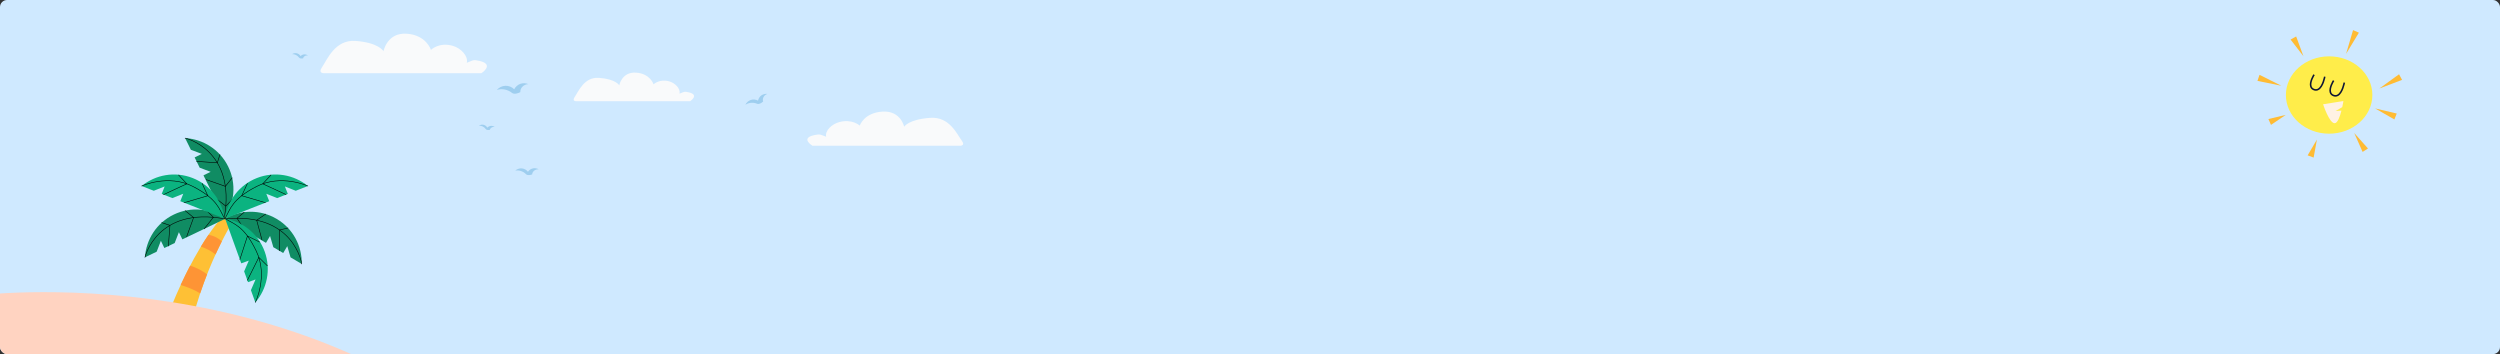<svg width="1412" height="200" viewBox="0 0 1412 200" fill="none" xmlns="http://www.w3.org/2000/svg">
<rect x="0" y="0" width="1412" height="200" fill="#333333" stroke="none"/>
<g clip-path="url(#clip0_190_10353)">
<rect width="1412" height="200" rx="4" fill="#CFE9FF"/>
<path d="M458.889 82.327H542.307C542.307 82.327 545.28 82.327 543.346 79.666C540.415 75.618 536.271 65.87 525.555 66.554C513.296 67.347 510.677 71.498 510.677 71.612C510.677 71.612 508.809 62.368 498.376 63.034C487.942 63.701 485.594 70.945 485.594 70.945C485.594 70.945 481.311 66.963 473.947 68.975C469.851 70.098 465.844 73.774 466.607 77.24C463.184 76.008 463.364 75.546 459.718 76.363C451.867 78.117 458.889 82.327 458.889 82.327Z" fill="#F9FAFB"/>
<path d="M389.769 57.156H325.308C325.308 57.156 323.009 57.156 324.507 54.935C326.775 51.552 329.972 43.395 338.253 43.974C347.726 44.635 349.751 48.106 349.751 48.199C349.751 48.199 351.197 40.466 359.256 41.029C367.314 41.587 369.132 47.646 369.132 47.646C369.132 47.646 372.443 44.32 378.136 45.999C381.302 46.934 384.396 50.012 383.808 52.91C386.452 51.877 386.313 51.495 389.128 52.177C395.192 53.644 389.769 57.161 389.769 57.161V57.156Z" fill="#F9FAFB"/>
<path d="M271.915 41.334H182.808C182.808 41.334 179.63 41.334 181.701 38.263C184.836 33.586 189.256 22.311 200.702 23.111C213.798 24.025 216.597 28.823 216.597 28.952C216.597 28.952 218.596 18.262 229.736 19.041C240.875 19.812 243.389 28.188 243.389 28.188C243.389 28.188 247.966 23.589 255.835 25.91C260.212 27.202 264.489 31.458 263.675 35.464C267.331 34.036 267.138 33.507 271.03 34.45C279.413 36.478 271.915 41.341 271.915 41.341V41.334Z" fill="#F9FAFB"/>
<path d="M131.849 124.526C131.849 124.526 109.718 158.726 103.933 205.277L85.922 203.579C85.922 203.579 101.586 149.104 126.314 121.604C132.049 120.547 131.857 124.526 131.857 124.526H131.849Z" fill="#FEC035"/>
<path d="M126.786 123.153C132.479 114.83 133.652 103.76 128.875 94.072C124.106 84.384 114.617 78.558 104.555 78L107.801 84.592L113.985 86.914L109.931 88.912L112.786 94.721L118.97 97.043L114.917 99.041L126.794 123.153H126.786Z" fill="#108C63"/>
<path d="M104.555 78C104.555 78 133.486 84.475 126.694 122.97" stroke="black" stroke-width="0.308" stroke-miterlimit="10" stroke-linecap="round"/>
<path d="M131.262 112.583L127.533 116.42L120.941 111.293" stroke="black" stroke-width="0.308" stroke-miterlimit="10" stroke-linecap="round"/>
<path d="M131.134 100.439L127.281 105.259L116.469 101.455" stroke="black" stroke-width="0.308" stroke-miterlimit="10" stroke-linecap="round"/>
<path d="M124.224 87.281L122.742 91.951L111.023 91.143" stroke="black" stroke-width="0.308" stroke-miterlimit="10" stroke-linecap="round"/>
<path d="M127.241 123.552C118.976 117.776 107.923 116.494 98.185 121.172C88.447 125.849 82.529 135.271 81.863 145.334L88.489 142.154L90.869 135.995L92.825 140.073L98.659 137.277L101.04 131.118L102.996 135.196L127.233 123.569L127.241 123.552Z" fill="#108C63"/>
<path d="M81.856 145.334C81.856 145.334 88.622 116.469 127.05 123.644" stroke="black" stroke-width="0.308" stroke-miterlimit="10" stroke-linecap="round"/>
<path d="M116.711 118.967L120.506 122.729L115.312 129.271" stroke="black" stroke-width="0.308" stroke-miterlimit="10" stroke-linecap="round"/>
<path d="M104.57 118.975L109.348 122.878L105.428 133.648" stroke="black" stroke-width="0.308" stroke-miterlimit="10" stroke-linecap="round"/>
<path d="M91.336 125.75L95.989 127.281L95.073 138.992" stroke="black" stroke-width="0.308" stroke-miterlimit="10" stroke-linecap="round"/>
<path d="M127.086 123.502C135.817 118.45 146.937 118.125 156.242 123.619C165.547 129.112 170.633 139.008 170.433 149.087L164.099 145.35L162.251 139.008L159.954 142.903L154.378 139.616L152.53 133.274L150.233 137.169L127.086 123.502Z" fill="#108C63"/>
<path d="M170.433 149.096C170.433 149.096 166.164 119.757 127.27 123.611" stroke="black" stroke-width="0.308" stroke-miterlimit="10" stroke-linecap="round"/>
<path d="M137.963 119.84L133.859 123.261L138.47 130.227" stroke="black" stroke-width="0.308" stroke-miterlimit="10" stroke-linecap="round"/>
<path d="M150.066 120.889L144.973 124.368L147.944 135.438" stroke="black" stroke-width="0.308" stroke-miterlimit="10" stroke-linecap="round"/>
<path d="M162.665 128.771L157.896 129.895L157.805 141.639" stroke="black" stroke-width="0.308" stroke-miterlimit="10" stroke-linecap="round"/>
<path d="M127.031 123.461C128.43 113.473 135.021 104.509 145.076 100.556C155.13 96.611 166.067 98.691 173.882 105.059L167.041 107.747L160.906 105.3L162.563 109.511L156.537 111.875L150.403 109.428L152.059 113.64L127.04 123.461H127.031Z" fill="#0BB380"/>
<path d="M173.882 105.058C173.882 105.058 158.809 98.133 144.868 105.341C130.926 112.549 130.186 118.017 127.031 123.452" stroke="black" stroke-width="0.308" stroke-miterlimit="10" stroke-linecap="round"/>
<path d="M139.744 103.609L136.523 110.551L149.915 114.479" stroke="black" stroke-width="0.308" stroke-miterlimit="10" stroke-linecap="round"/>
<path d="M153.026 98.857L148.406 103.818L161.54 109.911" stroke="black" stroke-width="0.308" stroke-miterlimit="10" stroke-linecap="round"/>
<path d="M126.867 123.461C125.468 113.473 118.876 104.509 108.822 100.556C98.768 96.611 87.831 98.691 80.016 105.059L86.857 107.747L92.991 105.3L91.335 109.511L97.361 111.875L103.495 109.428L101.839 113.64L126.858 123.461H126.867Z" fill="#0BB380"/>
<path d="M80.016 105.058C80.016 105.058 95.089 98.133 109.03 105.341C122.971 112.549 123.712 118.017 126.867 123.452" stroke="black" stroke-width="0.308" stroke-miterlimit="10" stroke-linecap="round"/>
<path d="M114.159 103.609L117.38 110.551L103.988 114.479" stroke="black" stroke-width="0.308" stroke-miterlimit="10" stroke-linecap="round"/>
<path d="M100.874 98.857L105.493 103.818L92.359 109.911" stroke="black" stroke-width="0.308" stroke-miterlimit="10" stroke-linecap="round"/>
<path d="M127.125 123.461C137.071 125.134 145.852 131.976 149.514 142.139C153.185 152.301 150.796 163.171 144.212 170.812L141.715 163.895L144.337 157.828L140.084 159.359L137.887 153.275L140.509 147.207L136.255 148.739L127.133 123.453L127.125 123.461Z" fill="#0BB380"/>
<path d="M144.221 170.803C144.221 170.803 151.562 155.93 144.737 141.789C137.912 127.647 132.468 126.757 127.125 123.461" stroke="black" stroke-width="0.308" stroke-miterlimit="10" stroke-linecap="round"/>
<path d="M146.617 136.72L139.767 133.299L135.473 146.583" stroke="black" stroke-width="0.308" stroke-miterlimit="10" stroke-linecap="round"/>
<path d="M150.997 150.129L146.178 145.377L139.719 158.328" stroke="black" stroke-width="0.308" stroke-miterlimit="10" stroke-linecap="round"/>
<path d="M125.279 136.329C124.172 138.527 122.973 140.99 121.725 143.72C119.319 141.664 116.065 140.2 113.477 139.267C114.858 136.987 116.29 134.765 117.763 132.617C121.267 133.225 123.697 134.823 125.279 136.338V136.329Z" fill="#FE9435"/>
<path d="M116.954 154.941C115.631 158.303 114.316 161.891 113.042 165.694C109.813 163.63 105.493 162.032 102.039 160.958C103.704 157.346 105.493 153.701 107.383 150.08C111.319 151.154 114.732 153.293 116.954 154.941Z" fill="#FE9435"/>
<path d="M108.958 179.376C107.876 183.487 106.886 187.765 106.02 192.185C100.103 190.429 94.734 189.364 90.789 188.731C92.271 184.561 94.068 179.742 96.166 174.557C101.043 175.347 105.621 177.47 108.958 179.376Z" fill="#FE9435"/>
<path d="M-10 166.615V290.656H318C197.131 141.35 -10 166.615 -10 166.615Z" fill="#FFD3C1"/>
<path d="M298.428 47.523C297.009 46.891 295.34 46.829 293.874 47.352C292.408 47.874 291.129 49.028 290.42 50.416C289.125 49.106 287.261 48.381 285.421 48.451C283.581 48.529 281.787 49.402 280.602 50.814C283.432 49.847 286.825 50.557 289.141 52.436C290.357 53.419 292.502 52.779 293.882 52.046C293.796 50.868 294.264 49.816 295.075 48.95C295.878 48.084 297.243 47.515 298.428 47.523Z" fill="#9ECEEF"/>
<path d="M433.415 53.044C432.237 52.88 430.997 53.184 430.03 53.87C429.063 54.564 428.362 55.672 428.135 56.841C426.911 56.155 425.39 55.999 424.049 56.444C422.708 56.888 421.577 57.902 421 59.188C422.879 57.886 425.515 57.699 427.621 58.604C428.72 59.072 430.163 58.151 431.029 57.325C430.717 56.475 430.841 55.609 431.255 54.798C431.668 53.995 432.549 53.293 433.423 53.044H433.415Z" fill="#9ECEEF"/>
<path d="M279.46 71.791C278.868 71.3 278.072 71.042 277.308 71.097C276.536 71.152 275.764 71.526 275.241 72.095C274.797 71.292 274.001 70.699 273.112 70.481C272.223 70.27 271.249 70.45 270.484 70.964C271.966 70.886 273.495 71.674 274.352 72.891C274.797 73.522 275.912 73.507 276.676 73.343C276.793 72.766 277.16 72.329 277.659 72.025C278.158 71.721 278.891 71.627 279.452 71.791H279.46Z" fill="#9ECEEF"/>
<path d="M173.976 31.396C173.383 30.905 172.588 30.648 171.823 30.702C171.051 30.757 170.279 31.131 169.757 31.701C169.312 30.897 168.517 30.305 167.628 30.086C166.739 29.876 165.764 30.055 165 30.57C166.482 30.492 168.01 31.279 168.868 32.496C169.312 33.128 170.428 33.112 171.192 32.948C171.309 32.371 171.675 31.935 172.174 31.63C172.674 31.326 173.407 31.233 173.968 31.396H173.976Z" fill="#9ECEEF"/>
<path d="M304.288 95.65C303.313 95.058 302.105 94.855 300.99 95.105C299.874 95.346 298.829 96.064 298.19 97.007C297.371 95.931 296.084 95.229 294.735 95.112C293.386 94.995 291.998 95.463 291 96.376C293.152 95.939 295.554 96.773 297.067 98.356C297.855 99.191 299.485 98.918 300.561 98.52C300.607 97.655 301.052 96.937 301.715 96.376C302.385 95.822 303.423 95.534 304.288 95.65Z" fill="#9ECEEF"/>
<path d="M1303.36 87.746L1308.59 78.826L1306.74 88.999L1303.36 87.746Z" fill="#FFBB33"/>
<path d="M1332.3 18.452L1325.07 30.412L1329.01 17L1332.3 18.452Z" fill="#FFBB33"/>
<path d="M1276.18 42.275L1288.51 48.439L1275 45.68L1276.18 42.275Z" fill="#FFBB33"/>
<path d="M1352.35 67.47L1341.45 61.228L1353.67 64.12L1352.35 67.47Z" fill="#FFBB33"/>
<path d="M1334.4 85.807L1329.66 75.119L1337.43 83.859L1334.4 85.807Z" fill="#FFBB33"/>
<path d="M1296.87 20.596L1300.98 31.741L1293.72 22.338L1296.87 20.596Z" fill="#FFBB33"/>
<path d="M1356.69 45.112L1343.87 49.988L1354.98 41.943L1356.69 45.112Z" fill="#FFBB33"/>
<path d="M1281.2 67.238L1291 64.885L1282.65 70.533L1281.2 67.238Z" fill="#FFBB33"/>
<path d="M1339.91 53.663C1339.91 65.725 1328.98 75.503 1315.49 75.503C1302 75.503 1291.07 65.725 1291.07 53.663C1291.07 41.6 1302 31.822 1315.49 31.822C1328.98 31.822 1339.91 41.6 1339.91 53.663Z" fill="#FFED4A"/>
<path d="M1308.03 51.255C1307.64 51.255 1307.25 51.184 1306.84 51.041C1305.79 50.668 1305.09 49.997 1304.77 49.045C1303.83 46.282 1306.5 42.108 1306.62 41.931L1307.37 42.421C1307.35 42.461 1304.82 46.407 1305.62 48.757C1305.86 49.443 1306.35 49.912 1307.14 50.193C1307.88 50.452 1308.54 50.4 1309.17 50.033C1311.59 48.627 1312.56 43.277 1312.57 43.223L1313.46 43.38C1313.42 43.617 1312.4 49.194 1309.62 50.81C1309.12 51.106 1308.58 51.255 1308.03 51.255Z" fill="#0E1535"/>
<path d="M1319.07 54.593C1318.68 54.593 1318.29 54.522 1317.89 54.379C1316.83 54.006 1316.14 53.335 1315.81 52.383C1314.87 49.62 1317.54 45.446 1317.66 45.27L1318.42 45.759C1318.39 45.799 1315.87 49.745 1316.67 52.095C1316.9 52.781 1317.4 53.251 1318.19 53.531C1318.92 53.79 1319.58 53.738 1320.21 53.371C1322.63 51.965 1323.61 46.615 1323.62 46.561L1324.5 46.718C1324.46 46.955 1323.44 52.532 1320.67 54.148C1320.16 54.445 1319.62 54.593 1319.07 54.593Z" fill="#0E1535"/>
<path d="M1319.17 62.696L1322.91 60.504C1323.33 58.556 1323.55 57.07 1323.55 57.07L1312.09 58.889C1312.09 58.889 1315.6 69.729 1318.64 69.595C1320.29 69.522 1321.6 65.834 1322.45 62.479L1319.17 62.696Z" fill="#FFF2E3"/>
</g>
<defs>
<clipPath id="clip0_190_10353">
<rect width="1412" height="200" rx="4" fill="white"/>
</clipPath>
</defs>
</svg>
